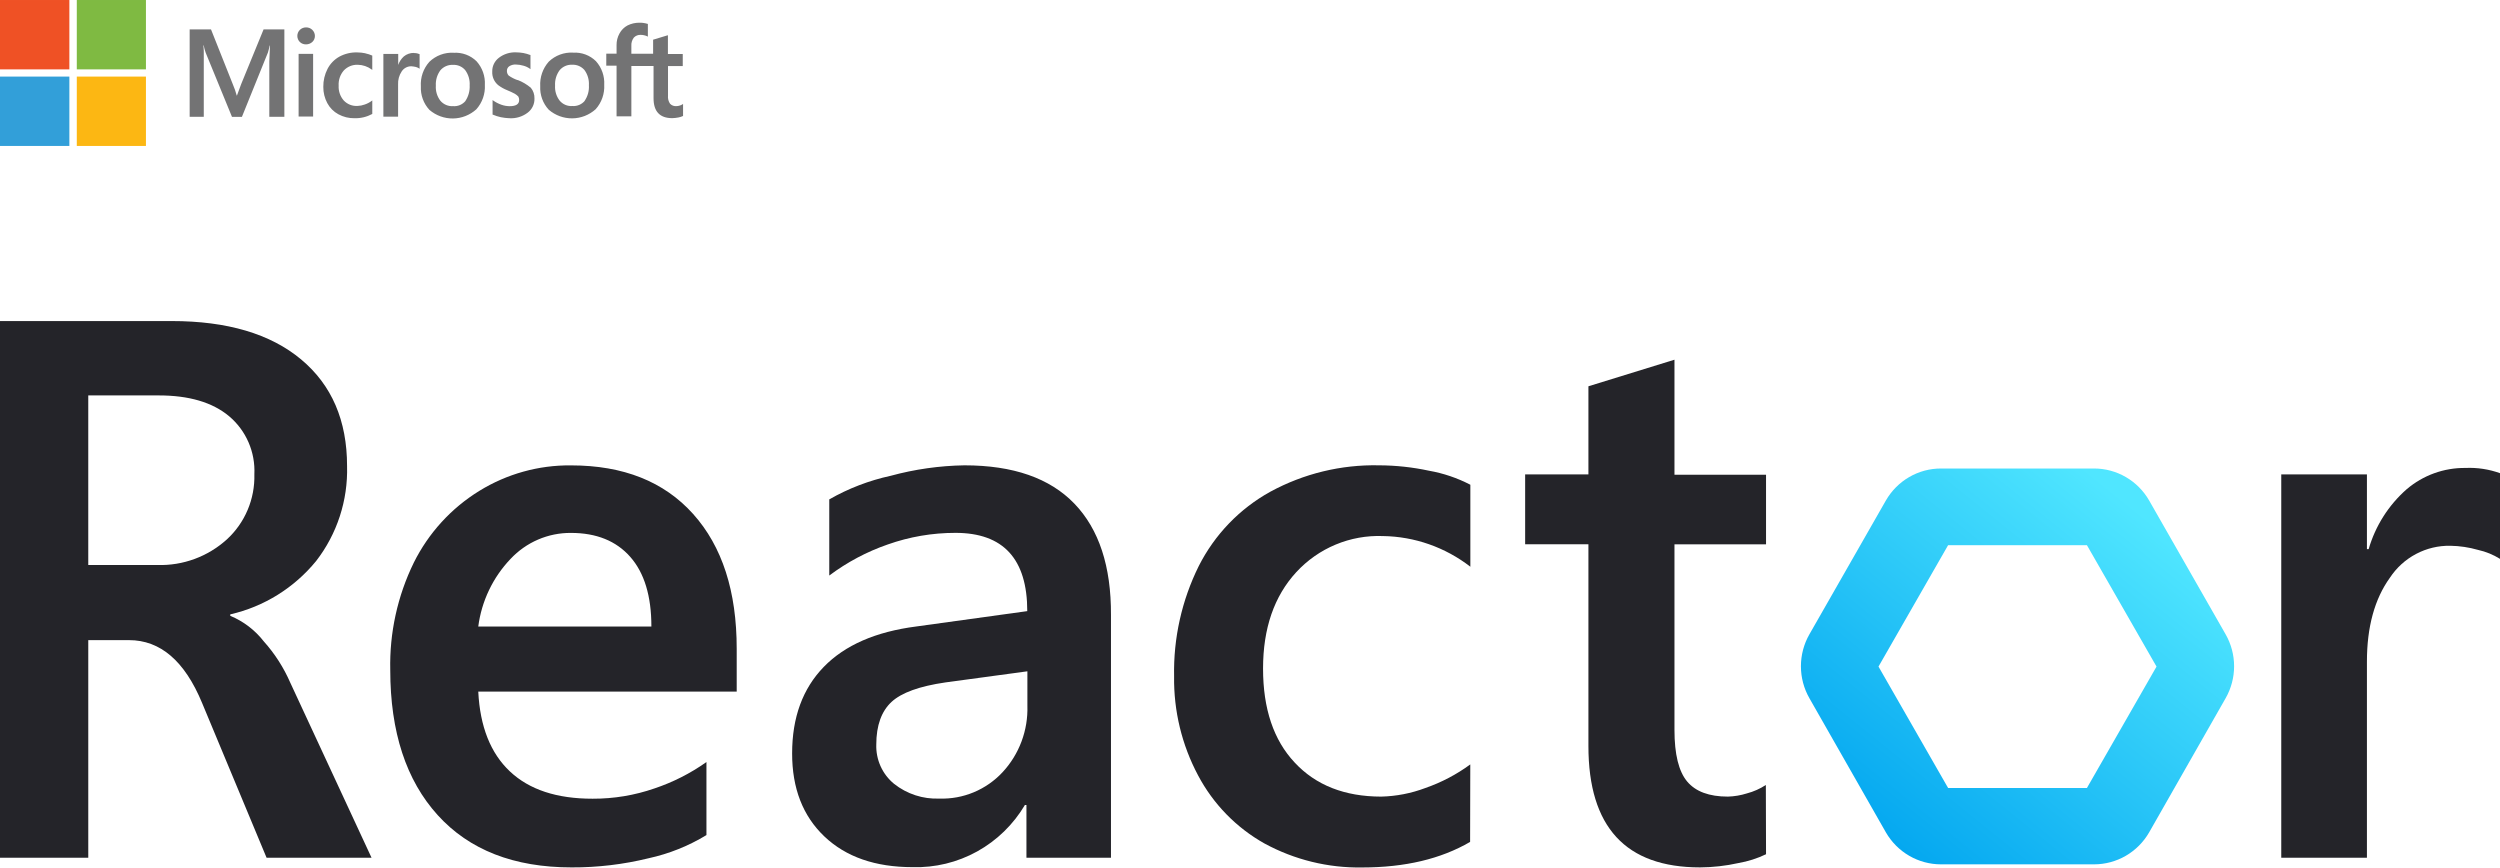 <svg xmlns="http://www.w3.org/2000/svg" xmlns:xlink="http://www.w3.org/1999/xlink" version="1.1" id="Layer_1" x="0px" y="0px" style="enable-background:new 0 0 500 150;" xml:space="none" viewBox="100 72.95 300 104.1"><style type="text/css">	.st0{fill:#242429;}	.st1{fill:url(#SVGID_1_);}	.st2{fill:#737374;}	.st3{fill:#EF5125;}	.st4{fill:#7FBA42;}	.st5{fill:#329FD9;}	.st6{fill:#FCB713;}</style><g>	<path class="st0" d="M131.99,175.88l-7.737-18.57c-2.081-5.03-5.004-7.544-8.77-7.544   h-4.89v26.114H100v-64.404h20.6c6.672,0,11.848,1.533,15.528,4.6   c3.68,3.067,5.52,7.335,5.52,12.804c0.114,4.119-1.199,8.148-3.713,11.393   c-2.638,3.227-6.262,5.478-10.304,6.402v0.176   c1.582,0.653,2.968,1.71,4.024,3.067c1.318,1.47,2.392,3.145,3.181,4.961   l9.749,21H131.99z M130.524,129.877c0.064-1.322-0.176-2.642-0.703-3.854   c-0.527-1.212-1.326-2.284-2.334-3.131c-1.994-1.666-4.819-2.497-8.474-2.492   h-8.421v20.349h8.276c3.071,0.102,6.063-0.996,8.352-3.067   c1.075-0.984,1.926-2.191,2.496-3.538   C130.287,132.797,130.562,131.341,130.524,129.877z"></path>	<path class="st0" d="M157.393,155.945c0.208,4.196,1.473,7.389,3.797,9.576   c2.323,2.188,5.631,3.279,9.924,3.274c2.526,0.011,5.037-0.406,7.426-1.234   c2.22-0.743,4.32-1.81,6.234-3.166v8.763c-2.148,1.309-4.496,2.249-6.948,2.784   c-3.022,0.741-6.123,1.109-9.233,1.096c-6.92,0-12.275-2.09-16.067-6.271   c-3.791-4.181-5.69-9.983-5.695-17.405c-0.101-4.466,0.868-8.89,2.825-12.896   c1.769-3.552,4.489-6.533,7.851-8.603c3.313-2.044,7.128-3.107,11.01-3.067   c6.287,0,11.174,1.945,14.662,5.835c3.488,3.89,5.23,9.282,5.225,16.178v5.137   H157.393z M178.167,148.132c0-3.655-0.845-6.44-2.536-8.357   c-1.691-1.917-4.062-2.875-7.115-2.875c-1.356-0.011-2.7,0.261-3.948,0.798   c-1.248,0.537-2.372,1.328-3.304,2.323c-2.116,2.217-3.473,5.06-3.872,8.112   H178.167z"></path>	<path class="st0" d="M223.173,175.88v-6.333h-0.183c-1.386,2.342-3.366,4.267-5.735,5.579   c-2.369,1.311-5.042,1.961-7.742,1.881c-4.48,0-8.011-1.229-10.593-3.688   c-2.582-2.458-3.87-5.781-3.865-9.967c0-4.309,1.266-7.767,3.797-10.374   c2.53-2.607,6.236-4.225,11.116-4.853l13.303-1.84   c0-6.267-2.875-9.397-8.625-9.392c-2.767-0.002-5.514,0.469-8.125,1.395   c-2.512,0.87-4.877,2.127-7.009,3.726v-9.139   c2.3-1.314,4.783-2.268,7.366-2.829c2.889-0.787,5.862-1.21,8.853-1.257   c5.847,0,10.246,1.533,13.197,4.6c2.952,3.067,4.415,7.519,4.389,13.356v29.135   H223.173z M205.155,162.271c-0.033,0.902,0.143,1.801,0.513,2.624   c0.37,0.822,0.925,1.546,1.62,2.115c1.544,1.222,3.469,1.849,5.43,1.77   c1.416,0.048,2.825-0.211,4.134-0.757c1.309-0.546,2.489-1.367,3.458-2.41   c0.991-1.066,1.763-2.32,2.274-3.688c0.511-1.368,0.75-2.825,0.703-4.286v-4.133   l-9.834,1.334c-3.113,0.453-5.27,1.227-6.469,2.339   c-1.2,1.111-1.83,2.814-1.83,5.121V162.271z"></path>	<path class="st0" d="M276.413,173.979c-3.503,2.044-7.819,3.066-12.947,3.066   c-4.087,0.071-8.124-0.919-11.724-2.875c-3.386-1.894-6.158-4.739-7.98-8.188   c-1.94-3.643-2.928-7.725-2.87-11.861c-0.093-4.594,0.924-9.141,2.961-13.249   c1.911-3.775,4.904-6.882,8.588-8.917c4.007-2.177,8.503-3.268,13.052-3.167   c2.019,0.008,4.031,0.227,6.006,0.652c1.722,0.305,3.389,0.871,4.943,1.679   v9.837c-3.017-2.336-6.7-3.627-10.502-3.68   c-1.938-0.073-3.868,0.276-5.661,1.023c-1.793,0.747-3.404,1.876-4.726,3.309   c-2.657,2.888-3.987,6.745-3.987,11.57c0,4.825,1.266,8.585,3.797,11.278   c2.531,2.72,5.989,4.081,10.372,4.087c1.816-0.043,3.613-0.393,5.316-1.035   c1.923-0.668,3.738-1.622,5.383-2.829L276.413,173.979z"></path>	<path class="st0" d="M311.924,175.458c-1.051,0.504-2.165,0.86-3.311,1.058   c-1.514,0.338-3.059,0.512-4.609,0.521c-8.929,0-13.394-4.856-13.394-14.568   V138.265h-7.593v-8.388h7.593v-10.573l10.326-3.189v13.801h10.988v8.357h-10.988   v22.274c0,2.908,0.507,4.968,1.519,6.179c1.012,1.211,2.643,1.817,4.89,1.817   c0.773-0.022,1.539-0.151,2.278-0.384c0.808-0.212,1.577-0.554,2.278-1.012   L311.924,175.458z"></path>	<path class="st0" d="M400,140.013c-0.811-0.504-1.698-0.867-2.628-1.073   c-1.084-0.312-2.205-0.48-3.333-0.498c-1.43-0.026-2.844,0.311-4.111,0.981   s-2.347,1.651-3.14,2.853c-1.838,2.556-2.757,5.911-2.757,10.067v23.538h-10.28   v-46.003h10.28v8.971h0.206c0.808-2.785,2.389-5.278,4.556-7.184   c1.975-1.683,4.484-2.592,7.069-2.561c1.407-0.063,2.812,0.151,4.139,0.629   V140.013z"></path>			<linearGradient id="SVGID_1_" gradientUnits="userSpaceOnUse" x1="323.95" y1="74.247" x2="356.922" y2="115.237" gradientTransform="matrix(1 0 0 -1 0 249.732)">		<stop offset="0" style="stop-color:#00A4EF"></stop>		<stop offset="1" style="stop-color:#50E6FF"></stop>	</linearGradient>	<path class="st1" d="M350.431,138.372l8.352,14.568l-8.352,14.568h-16.659l-8.352-14.568   l8.352-14.568H350.431z M351.289,129.171h-18.375   c-1.337-0.001-2.651,0.352-3.811,1.025c-1.159,0.673-2.123,1.641-2.795,2.809   l-9.18,16.063c-0.666,1.166-1.017,2.488-1.017,3.834   c0,1.346,0.351,2.668,1.017,3.833l9.18,16.102   c0.673,1.166,1.637,2.134,2.797,2.807c1.159,0.673,2.472,1.027,3.809,1.027   h18.375c1.337,0,2.651-0.354,3.81-1.027c1.159-0.673,2.123-1.64,2.796-2.807   l9.18-16.102c0.666-1.166,1.017-2.487,1.017-3.833   c0-1.346-0.351-2.668-1.017-3.834l-9.18-16.063   c-0.671-1.167-1.635-2.136-2.795-2.809   C353.941,129.523,352.626,129.17,351.289,129.171z"></path>	<path class="st2" d="M128.943,83.037l-0.512,1.387h-0.02   c-0.123-0.463-0.28-0.917-0.471-1.357l-2.621-6.593h-2.56v10.494h1.694v-6.466   c0-0.41,0-0.87,0-1.444c0-0.282-0.041-0.512-0.051-0.66h0.041   c0.059,0.304,0.141,0.604,0.246,0.896l3.148,7.679h1.193l3.123-7.725   c0.083-0.271,0.151-0.546,0.205-0.824h0.041   c-0.041,0.773-0.067,1.464-0.082,1.884v6.655h1.807V76.474h-2.493L128.943,83.037z    M135.833,79.412h1.741v7.525h-1.741V79.412z M136.729,76.238   c-0.279-0.004-0.547,0.103-0.747,0.297c-0.096,0.095-0.172,0.208-0.224,0.333   c-0.052,0.125-0.079,0.259-0.079,0.394c0,0.135,0.027,0.269,0.079,0.394   c0.052,0.125,0.128,0.238,0.224,0.333c0.099,0.096,0.216,0.17,0.345,0.219   c0.128,0.049,0.265,0.072,0.403,0.067c0.276,0.001,0.543-0.102,0.747-0.287   c0.099-0.092,0.179-0.204,0.232-0.328c0.054-0.124,0.081-0.258,0.08-0.394   c-0.001-0.137-0.028-0.272-0.082-0.398c-0.054-0.126-0.132-0.239-0.23-0.334   c-0.098-0.097-0.215-0.174-0.343-0.225   C137.004,76.259,136.867,76.235,136.729,76.238z M143.855,79.346   c-0.327-0.069-0.659-0.105-0.993-0.107c-0.747-0.02-1.487,0.156-2.145,0.512   c-0.599,0.339-1.088,0.844-1.408,1.454c-0.346,0.671-0.522,1.416-0.512,2.17   c-0.007,0.678,0.157,1.347,0.476,1.945c0.302,0.569,0.765,1.035,1.331,1.341   c0.595,0.324,1.263,0.488,1.94,0.476c0.742,0.019,1.477-0.158,2.13-0.512   v-1.628l-0.067,0.056c-0.259,0.193-0.548,0.344-0.855,0.445   c-0.271,0.1-0.556,0.155-0.845,0.164c-0.306,0.02-0.614-0.028-0.9-0.14   c-0.286-0.112-0.543-0.287-0.754-0.51c-0.429-0.491-0.649-1.13-0.614-1.781   c-0.04-0.669,0.184-1.327,0.625-1.833c0.214-0.223,0.472-0.398,0.757-0.515   c0.286-0.116,0.593-0.171,0.901-0.161c0.607,0.009,1.196,0.208,1.684,0.568   l0.067,0.056v-1.725c-0.269-0.12-0.551-0.211-0.84-0.271L143.855,79.346z    M149.66,79.3c-0.436-0.005-0.86,0.144-1.198,0.42   c-0.308,0.279-0.54,0.631-0.676,1.024v-1.321h-1.781v7.525h1.766v-3.844   c-0.03-0.562,0.122-1.119,0.435-1.587c0.124-0.19,0.293-0.346,0.492-0.453   c0.2-0.107,0.423-0.163,0.649-0.161c0.172,0.012,0.343,0.036,0.512,0.072   c0.149,0.033,0.291,0.092,0.42,0.174l0.072,0.056v-1.766h-0.041   c-0.209-0.092-0.437-0.133-0.665-0.118L149.66,79.3z M154.446,79.279   c-0.535-0.03-1.07,0.051-1.572,0.238c-0.502,0.187-0.96,0.475-1.346,0.847   c-0.359,0.4-0.635,0.868-0.811,1.376c-0.176,0.508-0.248,1.046-0.213,1.583   c-0.025,0.513,0.053,1.026,0.229,1.508c0.176,0.483,0.446,0.925,0.795,1.302   c0.785,0.678,1.791,1.046,2.828,1.034c1.037-0.012,2.034-0.404,2.803-1.1   c0.714-0.801,1.082-1.852,1.024-2.923c0.058-1.04-0.299-2.06-0.993-2.836   c-0.359-0.354-0.79-0.629-1.263-0.805s-0.978-0.251-1.481-0.219V79.279z    M155.859,85.064c-0.179,0.214-0.407,0.382-0.664,0.491   c-0.257,0.109-0.537,0.154-0.815,0.134c-0.289,0.019-0.578-0.03-0.845-0.143   c-0.267-0.113-0.503-0.287-0.691-0.508c-0.392-0.518-0.585-1.159-0.543-1.807   c-0.039-0.659,0.153-1.31,0.543-1.843c0.185-0.217,0.418-0.389,0.679-0.502   c0.262-0.114,0.546-0.166,0.831-0.153c0.276-0.015,0.551,0.034,0.805,0.142   c0.254,0.108,0.479,0.273,0.659,0.483c0.391,0.528,0.583,1.177,0.543,1.833   c0.034,0.663-0.145,1.32-0.512,1.874H155.859z M162.11,82.566   c-0.383-0.133-0.745-0.319-1.075-0.553c-0.07-0.077-0.124-0.168-0.16-0.266   c-0.035-0.098-0.051-0.203-0.045-0.307c-0.002-0.107,0.023-0.214,0.073-0.309   c0.05-0.095,0.124-0.176,0.214-0.234c0.231-0.146,0.5-0.217,0.773-0.205   c0.309,0.005,0.615,0.052,0.911,0.138c0.283,0.073,0.55,0.198,0.788,0.369   l0.067,0.051v-1.705h-0.041c-0.259-0.1-0.526-0.177-0.799-0.23   c-0.287-0.051-0.578-0.079-0.87-0.082c-0.748-0.036-1.484,0.194-2.078,0.65   c-0.256,0.193-0.462,0.444-0.601,0.732c-0.139,0.289-0.207,0.606-0.198,0.926   c-0.016,0.309,0.04,0.617,0.164,0.899c0.125,0.283,0.314,0.532,0.552,0.729   c0.333,0.25,0.698,0.455,1.085,0.609c0.311,0.126,0.615,0.268,0.911,0.425   c0.15,0.089,0.288,0.198,0.41,0.322c0.075,0.127,0.112,0.273,0.107,0.42   c0,0.512-0.379,0.747-1.157,0.747c-0.332-0.004-0.66-0.062-0.973-0.174   c-0.354-0.123-0.688-0.295-0.993-0.512l-0.067-0.056v1.761h0.041   c0.306,0.13,0.623,0.231,0.947,0.302c0.337,0.069,0.68,0.11,1.024,0.123   c0.784,0.05,1.559-0.183,2.186-0.655c0.266-0.197,0.481-0.455,0.625-0.753   s0.215-0.626,0.204-0.957c0.017-0.469-0.137-0.928-0.435-1.29   c-0.473-0.398-1.01-0.715-1.587-0.937L162.11,82.566z M168.77,79.264   c-0.535-0.03-1.07,0.051-1.572,0.238c-0.502,0.187-0.96,0.475-1.346,0.847   c-0.72,0.812-1.088,1.876-1.024,2.959c-0.025,0.513,0.053,1.026,0.229,1.508   c0.176,0.483,0.446,0.925,0.795,1.302c0.785,0.678,1.791,1.046,2.828,1.034   c1.037-0.012,2.034-0.404,2.803-1.1c0.714-0.801,1.082-1.852,1.024-2.923   c0.058-1.04-0.299-2.06-0.993-2.836c-0.359-0.354-0.79-0.629-1.263-0.805   c-0.473-0.176-0.978-0.251-1.481-0.219V79.264z M170.173,85.048   c-0.18,0.213-0.408,0.381-0.665,0.49c-0.257,0.109-0.536,0.155-0.815,0.135   c-0.289,0.022-0.58-0.025-0.847-0.138s-0.503-0.289-0.689-0.512   c-0.396-0.516-0.591-1.158-0.548-1.807c-0.038-0.659,0.156-1.311,0.548-1.843   c0.184-0.217,0.415-0.389,0.676-0.503c0.261-0.114,0.545-0.166,0.829-0.152   c0.275-0.013,0.55,0.036,0.804,0.145s0.479,0.272,0.66,0.48   c0.391,0.528,0.583,1.177,0.543,1.833c0.044,0.664-0.136,1.324-0.512,1.874   H170.173z M181.931,80.881v-1.454h-1.781v-2.237h-0.051l-1.684,0.512h-0.041v1.694   h-2.611v-0.947c-0.023-0.357,0.084-0.71,0.302-0.993   c0.106-0.111,0.234-0.197,0.376-0.252c0.142-0.056,0.295-0.08,0.448-0.07   c0.272,0.003,0.54,0.062,0.788,0.174l0.067,0.041v-1.536h-0.041   c-0.32-0.099-0.653-0.146-0.988-0.138c-0.49-0.002-0.974,0.11-1.413,0.328   c-0.409,0.219-0.743,0.554-0.962,0.962c-0.238,0.427-0.36,0.909-0.353,1.398   v1.024h-1.234v1.444h1.234v6.082h1.776v-6.046h2.662v3.87   c0,1.587,0.747,2.391,2.242,2.391c0.249-0.007,0.498-0.034,0.742-0.082   c0.193-0.036,0.38-0.096,0.558-0.179v-1.454l-0.066,0.056   c-0.113,0.073-0.238,0.126-0.369,0.159c-0.114,0.036-0.233,0.055-0.353,0.056   c-0.142,0.015-0.286-0.003-0.42-0.053c-0.134-0.05-0.255-0.13-0.353-0.233   c-0.192-0.282-0.279-0.623-0.246-0.962v-3.558L181.931,80.881z"></path>	<path class="st3" d="M100,72.951h8.324v8.324H100V72.951z"></path>	<path class="st4" d="M109.215,72.951h8.298v8.324h-8.298V72.951z"></path>	<path class="st5" d="M100,82.14h8.324v8.324H100V82.14z"></path>	<path class="st6" d="M109.215,82.14h8.298v8.324h-8.298V82.14z"></path></g></svg>